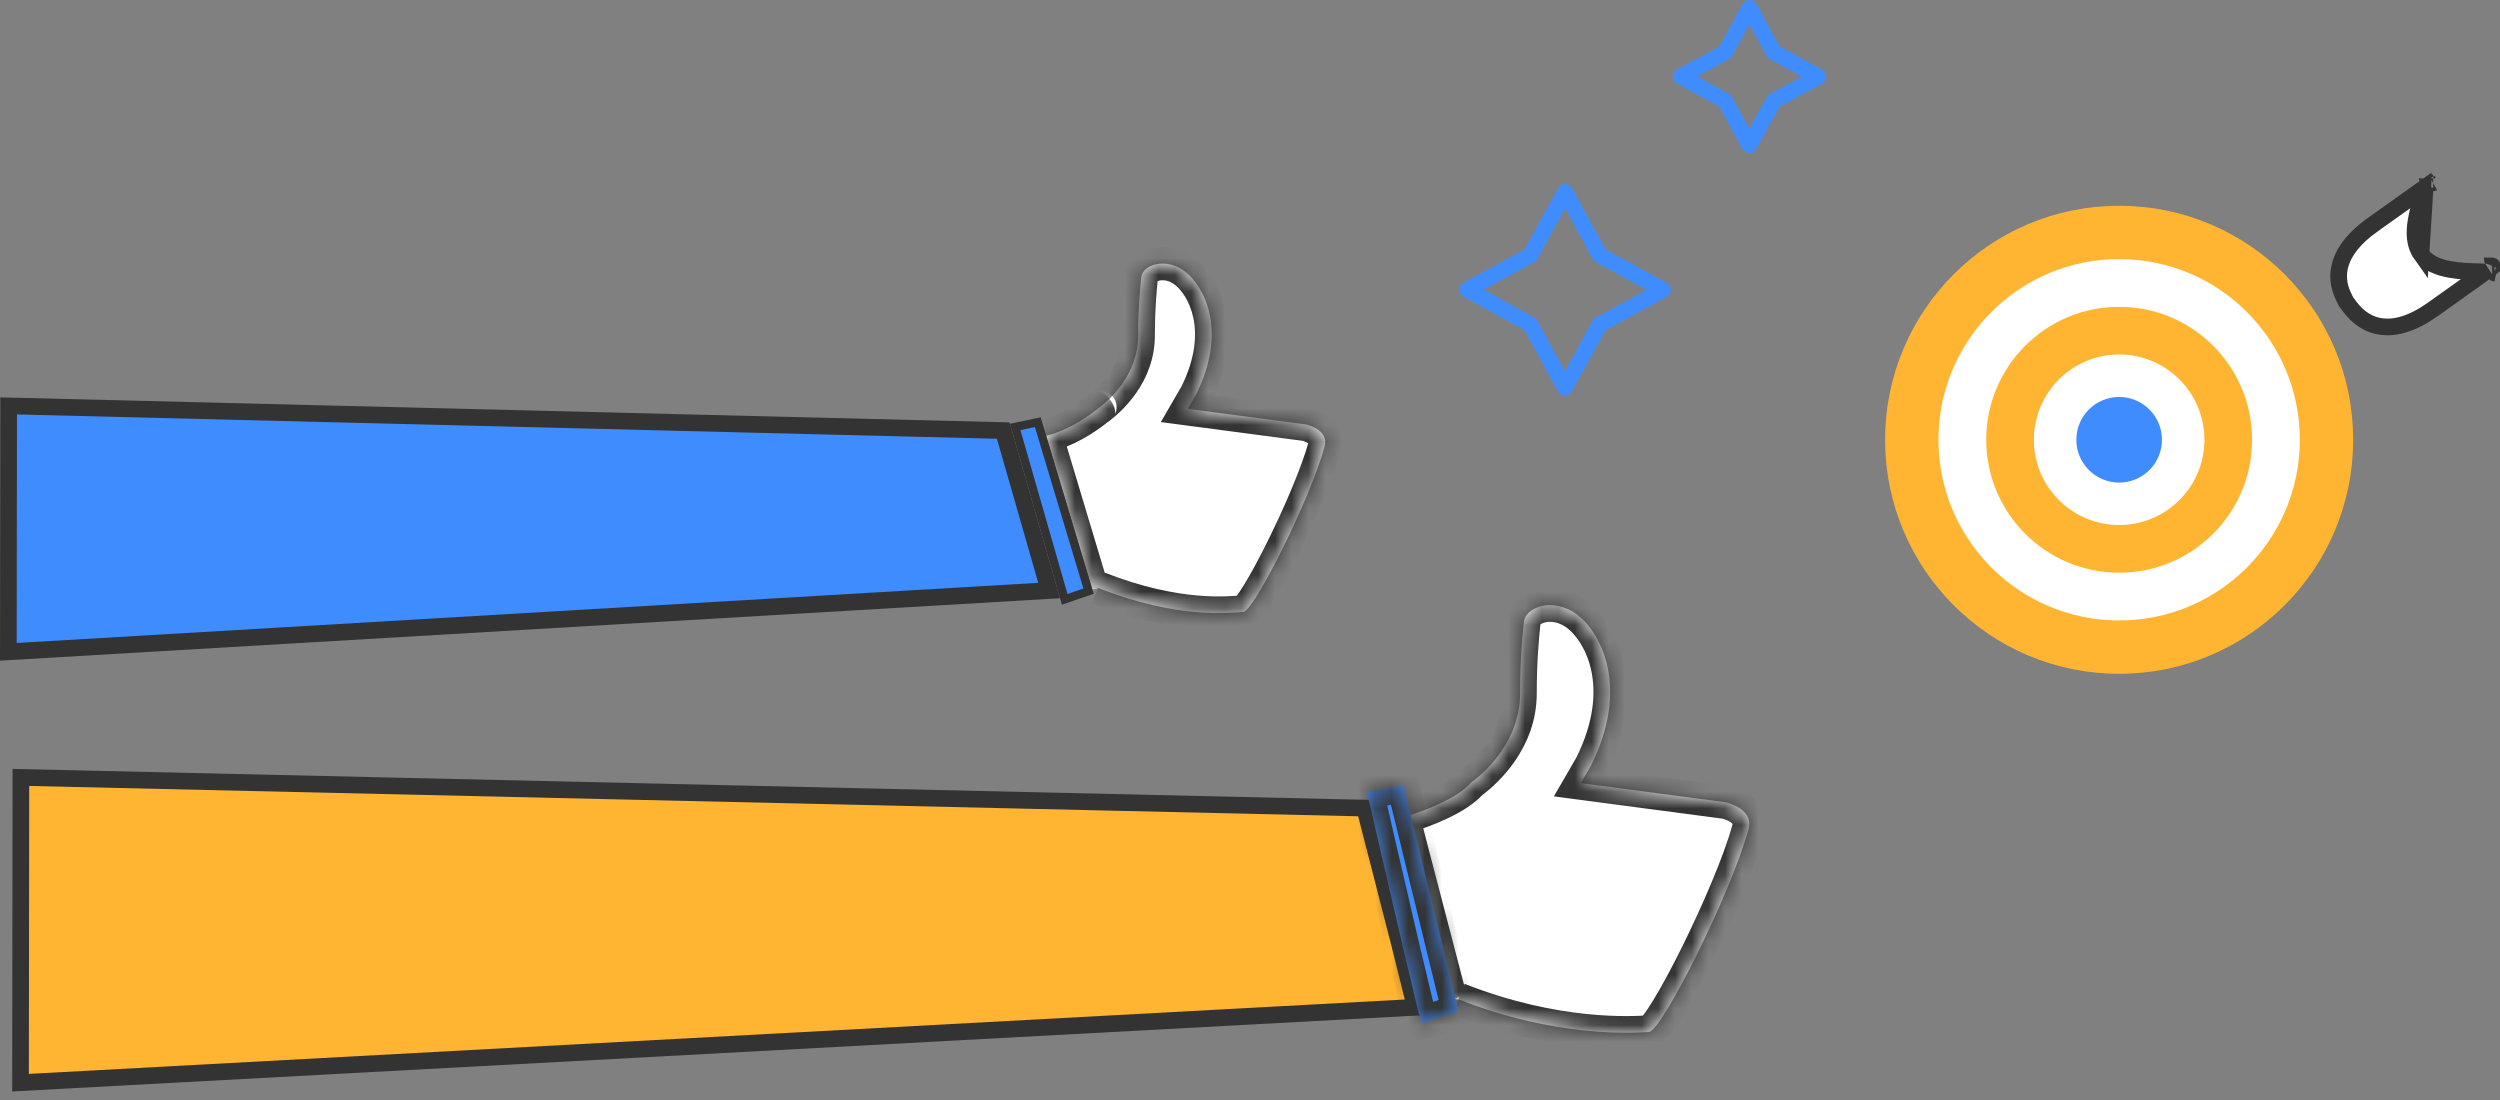<svg width="150" height="66" viewBox="0 0 150 66" fill="none" xmlns="http://www.w3.org/2000/svg">
<rect x="0" y="0" width="150" height="66" fill="#808080" stroke="none"/>
<path d="M127.149 40.428C134.903 40.428 141.19 34.142 141.19 26.387C141.19 18.632 134.903 12.346 127.149 12.346C119.394 12.346 113.107 18.632 113.107 26.387C113.107 34.142 119.394 40.428 127.149 40.428Z" fill="#FFB531"/>
<path d="M127.148 37.227C133.135 37.227 137.989 32.374 137.989 26.386C137.989 20.399 133.135 15.545 127.148 15.545C121.16 15.545 116.307 20.399 116.307 26.386C116.307 32.374 121.16 37.227 127.148 37.227Z" fill="white"/>
<path d="M127.15 34.362C131.554 34.362 135.125 30.791 135.125 26.386C135.125 21.981 131.554 18.41 127.15 18.41C122.745 18.41 119.174 21.981 119.174 26.386C119.174 30.791 122.745 34.362 127.15 34.362Z" fill="#FFB531"/>
<path d="M127.149 31.501C129.974 31.501 132.265 29.211 132.265 26.385C132.265 23.56 129.974 21.27 127.149 21.27C124.324 21.27 122.033 23.56 122.033 26.385C122.033 29.211 124.324 31.501 127.149 31.501Z" fill="white"/>
<path d="M127.149 28.955C128.567 28.955 129.717 27.805 129.717 26.387C129.717 24.968 128.567 23.818 127.149 23.818C125.73 23.818 124.58 24.968 124.58 26.387C124.58 27.805 125.73 28.955 127.149 28.955Z" fill="#3F8CFF"/>
<path d="M145.369 11.344L145.369 11.344L142.345 13.494C142.345 13.495 142.345 13.495 142.345 13.495C141.259 14.267 140.685 15.046 140.45 15.759C140.218 16.464 140.299 17.159 140.624 17.816L140.768 18.107L140.977 18.388C141.494 19.085 142.159 19.518 142.947 19.603C143.743 19.689 144.749 19.43 145.958 18.57L145.958 18.57L148.979 16.419C148.979 16.419 148.979 16.419 148.979 16.419C148.98 16.419 148.98 16.419 148.98 16.419C149.029 16.384 149.075 16.351 149.117 16.319C149.037 16.315 148.95 16.312 148.856 16.309C148.806 16.308 148.754 16.306 148.701 16.305C148.199 16.29 147.57 16.271 146.992 16.166C146.369 16.053 145.667 15.818 145.258 15.244L145.369 11.344ZM145.369 11.344C145.418 11.309 145.463 11.277 145.506 11.248M145.369 11.344L145.506 11.248M145.506 11.248C145.483 11.325 145.458 11.407 145.43 11.495C145.415 11.543 145.4 11.592 145.384 11.643C145.233 12.123 145.045 12.723 144.955 13.304C144.858 13.93 144.85 14.67 145.258 15.243L145.506 11.248ZM149.67 16.383C149.669 16.383 149.668 16.383 149.665 16.381C149.668 16.382 149.67 16.383 149.67 16.383ZM149.526 15.956C149.527 15.954 149.527 15.953 149.527 15.953C149.528 15.953 149.527 15.954 149.526 15.956ZM145.988 10.978C145.988 10.978 145.987 10.978 145.985 10.979C145.987 10.978 145.988 10.978 145.988 10.978ZM145.627 10.702C145.627 10.702 145.627 10.704 145.628 10.707C145.627 10.704 145.627 10.702 145.627 10.702Z" fill="white" stroke="#333333"/>
<path d="M93.893 23.739H93.892C93.718 23.739 93.558 23.644 93.475 23.491L91.469 19.813L87.796 17.798C87.643 17.714 87.549 17.554 87.549 17.381C87.549 17.206 87.644 17.047 87.797 16.964L91.475 14.958L93.49 11.284C93.574 11.132 93.734 11.037 93.907 11.037H93.908C94.082 11.037 94.241 11.132 94.324 11.285L96.33 14.963L100.004 16.979C100.157 17.062 100.251 17.222 100.251 17.396C100.251 17.57 100.156 17.73 100.003 17.813L96.325 19.819L94.309 23.492C94.226 23.645 94.066 23.739 93.893 23.739ZM89.015 17.382L92.048 19.046C92.128 19.09 92.194 19.156 92.237 19.236L93.894 22.273L95.558 19.24C95.602 19.16 95.668 19.095 95.747 19.051L98.785 17.394L95.752 15.73C95.672 15.686 95.606 15.62 95.563 15.541L93.906 12.503L92.242 15.537C92.198 15.616 92.132 15.682 92.052 15.725L89.015 17.382Z" fill="#3F8CFF"/>
<path d="M104.961 9.19H104.961C104.786 9.19 104.627 9.095 104.544 8.942L103.157 6.4L100.618 5.007C100.465 4.923 100.371 4.763 100.371 4.589C100.371 4.415 100.466 4.256 100.619 4.173L103.162 2.786L104.554 0.247C104.638 0.095 104.798 0 104.971 0H104.972C105.146 0 105.305 0.095 105.388 0.248L106.775 2.79L109.315 4.183C109.467 4.267 109.561 4.427 109.561 4.601C109.561 4.775 109.466 4.934 109.313 5.017L106.771 6.404L105.378 8.944C105.294 9.095 105.135 9.19 104.961 9.19ZM101.837 4.591L103.736 5.633C103.816 5.676 103.881 5.742 103.925 5.822L104.962 7.724L106.004 5.825C106.048 5.745 106.114 5.68 106.194 5.636L108.095 4.599L106.196 3.557C106.116 3.513 106.051 3.447 106.007 3.367L104.97 1.466L103.928 3.365C103.885 3.445 103.819 3.51 103.739 3.554L101.837 4.591Z" fill="#3F8CFF"/>
<mask id="path-9-inside-1" fill="white">
<path d="M65.886 35.278C70.711 37.171 73.776 36.764 74.597 36.719C75.229 36.685 78.626 29.919 79.479 26.783C79.757 25.762 78.349 25.466 78.349 25.466L71.265 24.53L71.772 23.655C73.675 19.828 72.249 17.182 71.108 16.297C69.967 15.411 68.555 15.877 68.477 16.637C68.397 17.397 68.293 18.516 68.291 20.142C68.288 22.457 66.608 23.958 66 24.426C65.966 24.439 66.123 24.319 65.891 24.505C65.022 25.2 63.988 25.828 62.773 26.157L65.543 35.373"/>
</mask>
<path d="M65.886 35.278C70.711 37.171 73.776 36.764 74.597 36.719C75.229 36.685 78.626 29.919 79.479 26.783C79.757 25.762 78.349 25.466 78.349 25.466L71.265 24.53L71.772 23.655C73.675 19.828 72.249 17.182 71.108 16.297C69.967 15.411 68.555 15.877 68.477 16.637C68.397 17.397 68.293 18.516 68.291 20.142C68.288 22.457 66.608 23.958 66 24.426C65.966 24.439 66.123 24.319 65.891 24.505C65.022 25.2 63.988 25.828 62.773 26.157L65.543 35.373" fill="white"/>
<path d="M74.597 36.719L74.543 35.721L74.543 35.721L74.597 36.719ZM79.479 26.783L80.444 27.046L80.444 27.046L79.479 26.783ZM78.349 25.466L78.555 24.487L78.518 24.479L78.48 24.474L78.349 25.466ZM71.265 24.53L70.4 24.028L69.649 25.325L71.134 25.521L71.265 24.53ZM71.772 23.655L72.637 24.157L72.653 24.129L72.668 24.101L71.772 23.655ZM71.108 16.297L70.495 17.087L70.495 17.087L71.108 16.297ZM68.477 16.637L69.471 16.74L69.471 16.74L68.477 16.637ZM68.291 20.142L67.291 20.141V20.141L68.291 20.142ZM66 24.426L66.353 25.361L66.492 25.309L66.61 25.218L66 24.426ZM65.891 24.505L65.266 23.724L65.266 23.724L65.891 24.505ZM62.773 26.157L62.512 25.192L61.52 25.46L61.816 26.445L62.773 26.157ZM65.521 36.209C70.556 38.184 73.802 37.764 74.651 37.718L74.543 35.721C73.75 35.764 70.867 36.158 66.252 34.347L65.521 36.209ZM74.651 37.718C75.055 37.696 75.329 37.456 75.405 37.39C75.529 37.282 75.641 37.153 75.736 37.035C75.928 36.793 76.141 36.473 76.36 36.115C76.802 35.393 77.327 34.417 77.851 33.359C78.893 31.257 79.991 28.711 80.444 27.046L78.514 26.521C78.114 27.991 77.087 30.396 76.059 32.471C75.549 33.5 75.053 34.418 74.653 35.072C74.451 35.403 74.289 35.641 74.172 35.788C74.111 35.864 74.085 35.888 74.089 35.883C74.092 35.881 74.123 35.854 74.178 35.823C74.228 35.796 74.356 35.731 74.543 35.721L74.651 37.718ZM80.444 27.046C80.58 26.547 80.517 26.072 80.299 25.67C80.097 25.297 79.797 25.052 79.555 24.898C79.308 24.741 79.062 24.641 78.889 24.582C78.8 24.551 78.723 24.529 78.666 24.514C78.638 24.506 78.613 24.5 78.595 24.496C78.585 24.494 78.577 24.492 78.571 24.491C78.567 24.49 78.564 24.489 78.562 24.489C78.561 24.488 78.559 24.488 78.558 24.488C78.558 24.488 78.557 24.488 78.556 24.488C78.556 24.488 78.556 24.487 78.556 24.487C78.555 24.487 78.555 24.487 78.349 25.466C78.144 26.444 78.143 26.444 78.143 26.444C78.143 26.444 78.142 26.444 78.142 26.444C78.142 26.444 78.141 26.444 78.141 26.444C78.14 26.444 78.14 26.444 78.139 26.443C78.138 26.443 78.137 26.443 78.136 26.443C78.135 26.442 78.135 26.442 78.135 26.443C78.137 26.443 78.143 26.445 78.153 26.447C78.171 26.452 78.203 26.461 78.241 26.474C78.323 26.502 78.412 26.541 78.482 26.585C78.557 26.633 78.557 26.653 78.541 26.623C78.509 26.564 78.518 26.509 78.514 26.521L80.444 27.046ZM78.48 24.474L71.396 23.538L71.134 25.521L78.218 26.457L78.48 24.474ZM72.131 25.031L72.637 24.157L70.907 23.154L70.4 24.028L72.131 25.031ZM72.668 24.101C74.768 19.877 73.263 16.703 71.721 15.507L70.495 17.087C71.234 17.66 72.582 19.78 70.877 23.21L72.668 24.101ZM71.721 15.507C70.92 14.885 69.987 14.712 69.199 14.869C68.491 15.01 67.586 15.524 67.482 16.534L69.471 16.74C69.459 16.859 69.398 16.909 69.407 16.901C69.418 16.892 69.474 16.853 69.589 16.83C69.812 16.786 70.155 16.823 70.495 17.087L71.721 15.507ZM67.482 16.533C67.401 17.313 67.293 18.469 67.291 20.141L69.291 20.144C69.293 18.564 69.394 17.481 69.471 16.74L67.482 16.533ZM67.291 20.141C67.289 21.965 65.946 23.206 65.391 23.633L66.61 25.218C67.271 24.71 69.288 22.95 69.291 20.144L67.291 20.141ZM65.647 23.49C65.672 23.481 65.72 23.464 65.782 23.45C65.814 23.443 65.861 23.434 65.916 23.43C65.97 23.426 66.053 23.423 66.152 23.439C66.251 23.455 66.395 23.493 66.544 23.591C66.703 23.695 66.835 23.847 66.915 24.033C66.99 24.209 67 24.372 66.993 24.485C66.987 24.596 66.963 24.685 66.944 24.741C66.908 24.85 66.861 24.926 66.841 24.958C66.817 24.997 66.795 25.026 66.781 25.043C66.755 25.076 66.732 25.1 66.723 25.109C66.703 25.13 66.688 25.144 66.686 25.146C66.681 25.151 66.677 25.154 66.677 25.153C66.678 25.153 66.678 25.153 66.679 25.152C66.679 25.152 66.681 25.15 66.684 25.148C66.685 25.147 66.688 25.144 66.692 25.14C66.694 25.139 66.698 25.135 66.702 25.131C66.705 25.128 66.715 25.119 66.727 25.107C66.734 25.1 66.752 25.081 66.763 25.069C66.783 25.046 66.852 24.955 66.895 24.884C67.02 24.415 66.419 23.483 65.749 23.437C65.648 23.472 65.519 23.534 65.488 23.553C65.45 23.577 65.422 23.599 65.421 23.599C65.413 23.605 65.407 23.61 65.404 23.612C65.398 23.617 65.394 23.62 65.392 23.622C65.39 23.623 65.388 23.625 65.388 23.625C65.386 23.627 65.384 23.628 65.384 23.628C65.383 23.629 65.382 23.63 65.381 23.63C65.38 23.632 65.376 23.635 65.368 23.641C65.353 23.654 65.322 23.679 65.266 23.724L66.516 25.285C66.575 25.237 66.612 25.208 66.633 25.19C66.644 25.181 66.651 25.176 66.655 25.172C66.656 25.172 66.656 25.172 66.656 25.172C66.656 25.172 66.654 25.173 66.653 25.174C66.652 25.175 66.651 25.176 66.649 25.178C66.647 25.179 66.643 25.182 66.637 25.187C66.634 25.189 66.628 25.194 66.62 25.2C66.616 25.203 66.606 25.21 66.6 25.214C66.592 25.22 66.568 25.236 66.553 25.246C66.522 25.265 66.393 25.328 66.292 25.362C65.622 25.317 65.021 24.385 65.145 23.915C65.189 23.844 65.258 23.753 65.278 23.73C65.289 23.718 65.307 23.699 65.314 23.692C65.326 23.68 65.336 23.671 65.339 23.668C65.343 23.664 65.347 23.661 65.349 23.659C65.353 23.655 65.356 23.653 65.357 23.652C65.36 23.649 65.364 23.645 65.362 23.647C65.359 23.649 65.35 23.658 65.338 23.669C65.328 23.677 65.305 23.698 65.279 23.725C65.267 23.738 65.242 23.765 65.213 23.801C65.199 23.819 65.176 23.85 65.151 23.89C65.138 23.91 65.121 23.937 65.104 23.971C65.088 24.003 65.066 24.05 65.046 24.109C65.028 24.166 65.003 24.255 64.997 24.367C64.99 24.48 65 24.643 65.076 24.819C65.113 24.908 65.165 24.994 65.231 25.072C65.297 25.15 65.371 25.213 65.447 25.263C65.596 25.36 65.74 25.399 65.84 25.415C65.939 25.43 66.022 25.428 66.077 25.424C66.133 25.419 66.18 25.41 66.213 25.403C66.277 25.389 66.326 25.372 66.353 25.361L65.647 23.49ZM65.266 23.724C64.467 24.363 63.555 24.909 62.512 25.192L63.035 27.122C64.422 26.746 65.577 26.037 66.516 25.285L65.266 23.724ZM61.816 26.445L64.585 35.661L66.5 35.085L63.731 25.869L61.816 26.445Z" fill="#333333" mask="url(#path-9-inside-1)"/>
<path d="M0.501 39.109L0.519 24.354L60.193 25.834L60.431 26.663L60.911 26.525L60.431 26.663L62.948 35.432L0.501 39.109Z" fill="#3F8CFF" stroke="#333333"/>
<path d="M63.881 35.961L63.843 35.826L63.843 35.826L63.692 35.302L63.692 35.302L61.153 26.457L61.153 26.457L60.912 25.616L61.001 25.597L61.001 25.597L62.267 25.331L62.537 26.23L62.537 26.23L65.306 35.446L65.306 35.446L65.313 35.469L63.881 35.961Z" fill="#3F8CFF" stroke="#333333" stroke-width="0.5"/>
<mask id="path-13-inside-2" fill="white">
<path d="M87.513 59.963C93.424 62.282 97.924 61.976 98.931 61.921C99.705 61.88 103.866 53.59 104.912 49.748C105.252 48.497 103.528 48.134 103.528 48.134L94.849 46.988L95.47 45.916C97.801 41.228 96.053 37.986 94.656 36.901C93.259 35.816 91.529 36.387 91.433 37.318C91.335 38.249 91.208 39.62 91.205 41.613C91.201 44.438 89.159 46.273 88.407 46.853C88.363 46.868 88.316 46.897 88.264 46.957C87.488 47.848 85.615 48.633 84.186 49.031L87.037 59.963"/>
</mask>
<path d="M87.513 59.963C93.424 62.282 97.924 61.976 98.931 61.921C99.705 61.88 103.866 53.59 104.912 49.748C105.252 48.497 103.528 48.134 103.528 48.134L94.849 46.988L95.47 45.916C97.801 41.228 96.053 37.986 94.656 36.901C93.259 35.816 91.529 36.387 91.433 37.318C91.335 38.249 91.208 39.62 91.205 41.613C91.201 44.438 89.159 46.273 88.407 46.853C88.363 46.868 88.316 46.897 88.264 46.957C87.488 47.848 85.615 48.633 84.186 49.031L87.037 59.963" fill="white"/>
<path d="M98.931 61.921L98.877 60.923L98.877 60.923L98.931 61.921ZM104.912 49.748L105.877 50.011L105.877 50.011L104.912 49.748ZM103.528 48.134L103.734 47.156L103.696 47.148L103.659 47.143L103.528 48.134ZM94.849 46.988L93.984 46.486L93.232 47.783L94.718 47.979L94.849 46.988ZM95.47 45.916L96.335 46.418L96.351 46.39L96.365 46.362L95.47 45.916ZM94.656 36.901L94.043 37.691L94.043 37.691L94.656 36.901ZM91.433 37.318L92.427 37.422L92.427 37.42L91.433 37.318ZM91.205 41.613L90.205 41.612V41.612L91.205 41.613ZM88.407 46.853L88.723 47.802L88.884 47.749L89.018 47.645L88.407 46.853ZM88.264 46.957L87.511 46.3L87.51 46.3L88.264 46.957ZM84.186 49.031L83.917 48.068L82.97 48.332L83.218 49.284L84.186 49.031ZM87.147 60.894C93.254 63.289 97.922 62.977 98.985 62.92L98.877 60.923C97.926 60.974 93.593 61.274 87.878 59.032L87.147 60.894ZM98.985 62.92C99.397 62.898 99.683 62.651 99.772 62.573C99.91 62.453 100.037 62.308 100.149 62.167C100.377 61.881 100.632 61.498 100.898 61.063C101.435 60.186 102.074 58.997 102.715 57.704C103.99 55.133 105.327 52.029 105.877 50.011L103.947 49.486C103.45 51.31 102.184 54.272 100.923 56.816C100.297 58.08 99.686 59.212 99.192 60.02C98.942 60.428 98.737 60.73 98.585 60.92C98.549 60.966 98.519 61.001 98.495 61.027C98.483 61.04 98.474 61.05 98.467 61.056C98.464 61.06 98.461 61.062 98.459 61.064C98.457 61.066 98.457 61.067 98.457 61.067C98.457 61.067 98.458 61.066 98.46 61.064C98.463 61.062 98.466 61.059 98.472 61.055C98.481 61.048 98.5 61.035 98.527 61.02C98.571 60.995 98.695 60.933 98.877 60.923L98.985 62.92ZM105.877 50.011C106.028 49.455 105.957 48.932 105.718 48.492C105.495 48.08 105.162 47.805 104.884 47.628C104.601 47.449 104.317 47.334 104.116 47.265C104.012 47.229 103.924 47.203 103.858 47.186C103.825 47.177 103.798 47.17 103.777 47.166C103.766 47.163 103.757 47.161 103.75 47.159C103.746 47.159 103.743 47.158 103.741 47.157C103.739 47.157 103.738 47.157 103.737 47.157C103.736 47.156 103.736 47.156 103.735 47.156C103.735 47.156 103.734 47.156 103.734 47.156C103.734 47.156 103.734 47.156 103.528 48.134C103.322 49.113 103.322 49.113 103.321 49.113C103.321 49.113 103.321 49.113 103.321 49.113C103.32 49.113 103.32 49.112 103.319 49.112C103.319 49.112 103.318 49.112 103.318 49.112C103.316 49.112 103.316 49.112 103.315 49.112C103.315 49.111 103.315 49.111 103.317 49.112C103.321 49.113 103.331 49.115 103.344 49.119C103.372 49.126 103.415 49.139 103.468 49.157C103.579 49.195 103.705 49.249 103.811 49.316C103.921 49.386 103.955 49.436 103.96 49.445C103.96 49.445 103.959 49.444 103.958 49.44C103.957 49.437 103.956 49.433 103.956 49.431C103.955 49.425 103.959 49.441 103.947 49.486L105.877 50.011ZM103.659 47.143L94.98 45.996L94.718 47.979L103.397 49.126L103.659 47.143ZM95.714 47.489L96.335 46.418L94.605 45.415L93.984 46.486L95.714 47.489ZM96.365 46.362C98.894 41.276 97.068 37.507 95.269 36.111L94.043 37.691C95.039 38.464 96.708 41.18 94.574 45.471L96.365 46.362ZM95.269 36.111C94.34 35.39 93.263 35.193 92.361 35.373C91.539 35.537 90.551 36.12 90.438 37.215L92.427 37.42C92.41 37.585 92.335 37.417 92.752 37.334C93.088 37.267 93.575 37.328 94.043 37.691L95.269 36.111ZM90.438 37.214C90.339 38.165 90.208 39.573 90.205 41.612L92.205 41.614C92.207 39.668 92.332 38.334 92.427 37.422L90.438 37.214ZM90.205 41.612C90.202 43.947 88.495 45.523 87.797 46.061L89.018 47.645C89.824 47.023 92.201 44.929 92.205 41.614L90.205 41.612ZM88.092 45.904C87.848 45.985 87.657 46.131 87.511 46.3L89.018 47.614C89 47.635 88.966 47.67 88.913 47.707C88.857 47.746 88.793 47.779 88.723 47.802L88.092 45.904ZM87.51 46.3C87.259 46.589 86.746 46.937 86.037 47.278C85.353 47.606 84.584 47.882 83.917 48.068L84.454 49.995C85.217 49.782 86.099 49.467 86.903 49.08C87.682 48.706 88.494 48.216 89.019 47.614L87.51 46.3ZM83.218 49.284L86.07 60.215L88.005 59.71L85.153 48.779L83.218 49.284Z" fill="#333333" mask="url(#path-13-inside-2)"/>
<path d="M1.231 64.961L1.254 46.646L81.88 48.486L82.12 49.421L83.983 56.677L83.984 56.681L84.907 60.388L84.907 60.388L84.919 60.437L1.231 64.961Z" fill="#FFB531" stroke="#333333"/>
<mask id="path-16-inside-3" fill="white">
<path d="M87.51 60.666L84.473 48.228L84.205 47.131L82.019 47.539L82.294 48.723L84.159 56.763L85.14 60.868L85.379 60.868L85.185 60.868L85.31 61.389L86.899 60.87H86.887L87.51 60.666Z"/>
</mask>
<path d="M87.51 60.666L84.473 48.228L84.205 47.131L82.019 47.539L82.294 48.723L84.159 56.763L85.14 60.868L85.379 60.868L85.185 60.868L85.31 61.389L86.899 60.87H86.887L87.51 60.666Z" fill="#3F8CFF"/>
<path d="M87.51 60.666L87.821 61.617L88.702 61.329L88.482 60.429L87.51 60.666ZM84.473 48.228L85.444 47.991L85.444 47.991L84.473 48.228ZM84.205 47.131L85.176 46.894L84.952 45.974L84.021 46.148L84.205 47.131ZM82.019 47.539L81.836 46.556L80.809 46.748L81.045 47.765L82.019 47.539ZM82.294 48.723L83.268 48.497L83.268 48.496L82.294 48.723ZM84.159 56.763L83.185 56.989L83.186 56.995L84.159 56.763ZM85.14 60.868L84.167 61.1L84.35 61.867L85.138 61.868L85.14 60.868ZM85.379 60.868L85.377 61.868L85.38 59.868L85.379 60.868ZM85.185 60.868L85.187 59.868L83.918 59.866L84.213 61.1L85.185 60.868ZM85.31 61.389L84.338 61.622L84.59 62.677L85.621 62.34L85.31 61.389ZM86.899 60.87L87.21 61.821L86.899 59.87V60.87ZM86.887 60.87L86.576 59.919L86.887 61.87V60.87ZM88.482 60.429L85.444 47.991L83.501 48.465L86.539 60.904L88.482 60.429ZM85.444 47.991L85.176 46.894L83.233 47.368L83.501 48.465L85.444 47.991ZM84.021 46.148L81.836 46.556L82.203 48.522L84.388 48.114L84.021 46.148ZM81.045 47.765L81.32 48.949L83.268 48.496L82.994 47.313L81.045 47.765ZM81.32 48.949L83.185 56.989L85.133 56.537L83.268 48.497L81.32 48.949ZM83.186 56.995L84.167 61.1L86.112 60.635L85.132 56.53L83.186 56.995ZM85.138 61.868L85.377 61.868L85.38 59.868L85.141 59.868L85.138 61.868ZM85.38 59.868L85.187 59.868L85.184 61.868L85.377 61.868L85.38 59.868ZM84.213 61.1L84.338 61.622L86.283 61.157L86.158 60.635L84.213 61.1ZM85.621 62.34L87.21 61.821L86.588 59.919L84.999 60.439L85.621 62.34ZM86.899 59.87H86.887V61.87H86.899V59.87ZM87.197 61.821L87.821 61.617L87.2 59.716L86.576 59.919L87.197 61.821Z" fill="#333333" mask="url(#path-16-inside-3)"/>
</svg>
